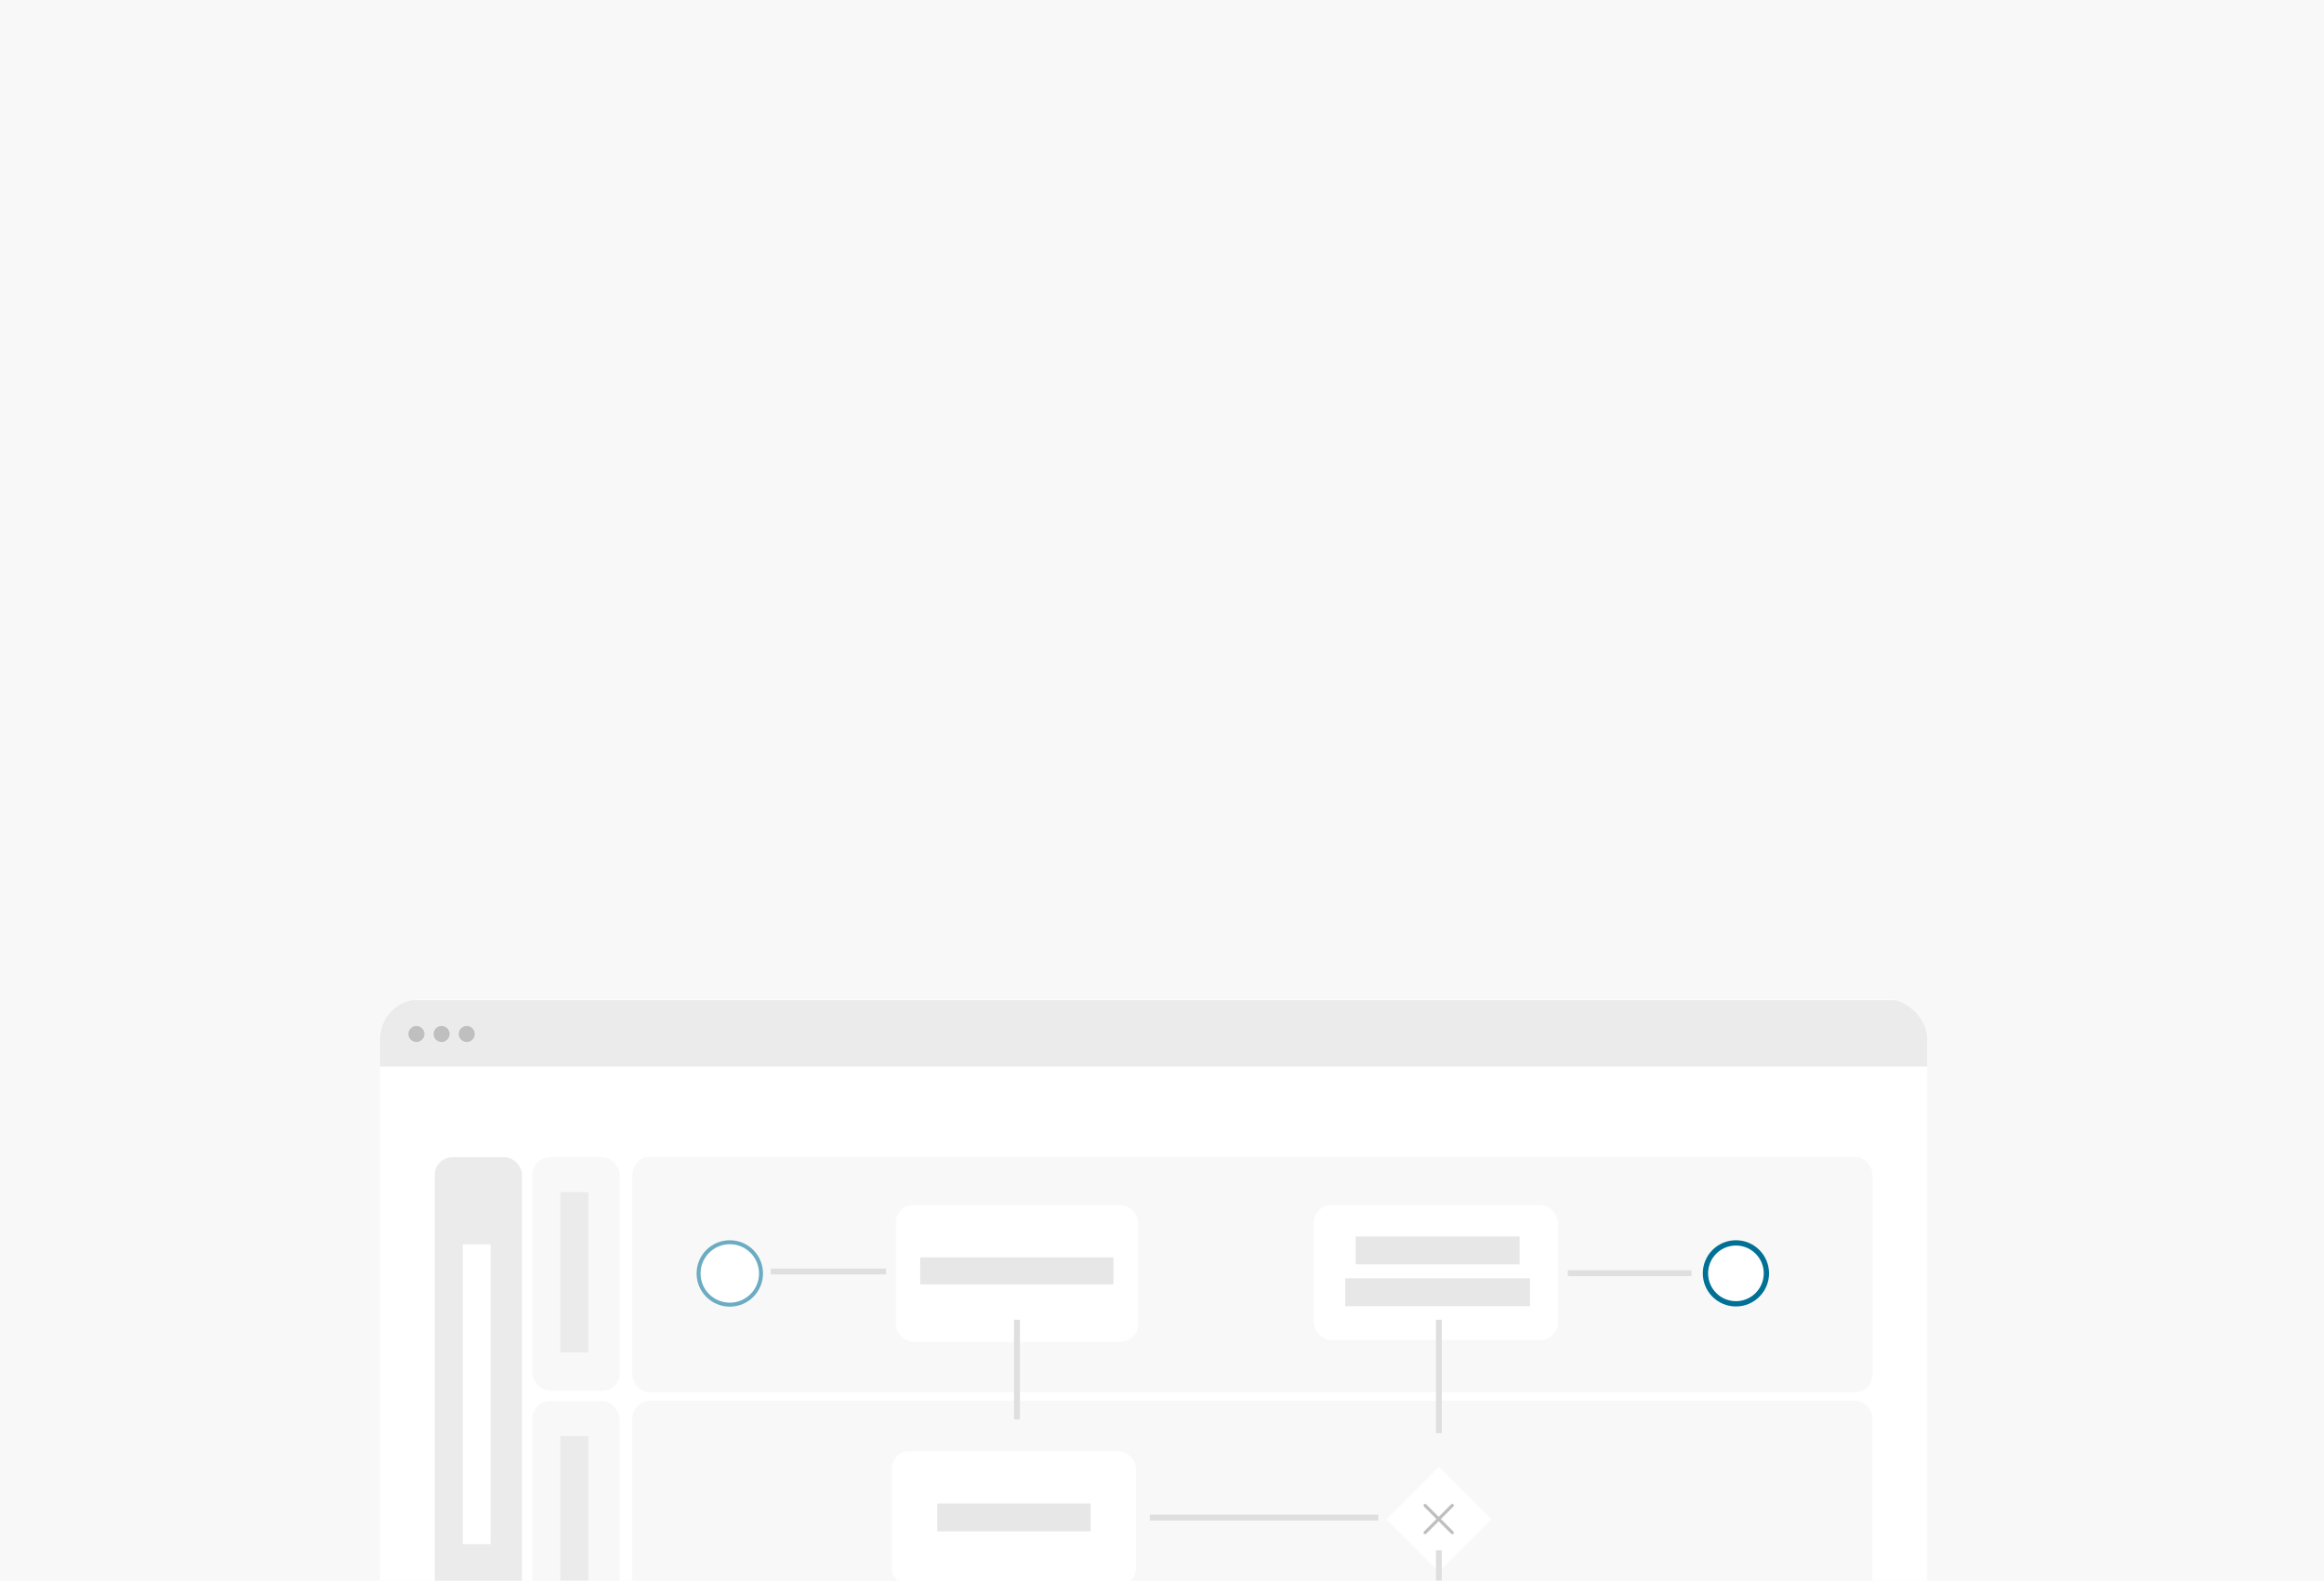 <svg width="269" height="183" viewBox="0 0 269 183" fill="none" xmlns="http://www.w3.org/2000/svg">
<g clip-path="url(#clip0_552_50924)">
<rect width="269" height="183" fill="#F8F8F8"/>
<g filter="url(#filter0_dddd_552_50924)">
<g clip-path="url(#clip1_552_50924)">
<rect x="44" y="32.5" width="179.076" height="118.479" rx="4.522" fill="white"/>
<rect x="50.33" y="50.763" width="10.088" height="55.283" rx="2.018" fill="#EBEBEB"/>
<rect width="34.703" height="3.228" transform="matrix(0 -1 1 0 53.558 95.554)" fill="white"/>
<rect x="61.63" y="50.762" width="10.088" height="27.036" rx="2.018" fill="#F8F8F8"/>
<rect width="18.562" height="3.228" transform="matrix(0 -1 1 0 64.859 73.36)" fill="#EBEBEB"/>
<rect x="73.202" y="50.727" width="143.544" height="27.249" rx="2.018" fill="#F8F8F8"/>
<rect x="152.079" y="56.302" width="28.247" height="15.607" rx="2.018" fill="white"/>
<rect width="18.966" height="3.228" transform="translate(156.921 59.934)" fill="#E7E7E7"/>
<rect width="21.387" height="3.228" transform="translate(155.71 64.776)" fill="#E7E7E7"/>
<rect x="103.692" y="56.302" width="28.037" height="15.827" rx="2.018" fill="white"/>
<rect width="22.371" height="3.122" transform="translate(106.517 62.355)" fill="#E7E7E7"/>
<circle cx="84.473" cy="64.216" r="3.614" fill="white" stroke="#6BACC2" stroke-width="0.46"/>
<path d="M102.561 63.99H89.221" stroke="#DFDFDF" stroke-width="0.678"/>
<circle cx="200.931" cy="64.205" r="3.527" fill="white" stroke="#007095" stroke-width="0.613"/>
<path d="M195.796 64.189H181.472" stroke="#DFDFDF" stroke-width="0.678"/>
<rect x="61.63" y="79.009" width="10.088" height="27.036" rx="2.018" fill="#F8F8F8"/>
<rect width="18.562" height="3.228" transform="matrix(0 -1 1 0 64.859 101.607)" fill="#EBEBEB"/>
<rect x="73.2" y="78.95" width="143.544" height="27.249" rx="2.018" fill="#F8F8F8"/>
<rect x="103.239" y="84.791" width="28.247" height="15.607" rx="2.018" fill="white"/>
<rect width="17.755" height="3.228" transform="translate(108.485 90.844)" fill="#E7E7E7"/>
<path d="M159.54 92.479H133.085" stroke="#DFDFDF" stroke-width="0.678"/>
<rect width="8.599" height="8.599" transform="translate(160.478 92.68) rotate(-45)" fill="white"/>
<path d="M164.952 94.22L168.097 91.075" stroke="#BFBFBF" stroke-width="0.363" stroke-linecap="round"/>
<path d="M164.952 91.075L168.097 94.22" stroke="#BFBFBF" stroke-width="0.363" stroke-linecap="round"/>
<path d="M117.71 81.113V69.581" stroke="#DFDFDF" stroke-width="0.678"/>
<path d="M166.549 82.695V69.581" stroke="#DFDFDF" stroke-width="0.678"/>
<rect x="50.33" y="108.783" width="21.48" height="27.338" rx="2.018" fill="#F8F8F8"/>
<rect width="18.562" height="3.228" transform="matrix(0 -1 1 0 64.624 131.38)" fill="#EBEBEB"/>
<rect x="73.2" y="108.872" width="143.544" height="27.249" rx="2.018" fill="#F8F8F8"/>
<rect x="152.53" y="114.637" width="28.247" height="15.738" rx="2.018" fill="white"/>
<rect width="12.662" height="2.713" transform="translate(160.157 120.875)" fill="#E7E7E7"/>
<circle cx="200.931" cy="122.541" r="3.527" fill="white" stroke="#007095" stroke-width="0.613"/>
<path d="M195.795 122.524H181.471" stroke="#DFDFDF" stroke-width="0.605"/>
<path d="M166.549 110.959V96.262" stroke="#DFDFDF" stroke-width="0.678"/>
<rect width="180.139" height="7.684" transform="translate(43.43 32.58)" fill="#EBEBEB"/>
<circle cx="48.199" cy="36.495" r="0.927" fill="#BFBFBF"/>
<circle cx="51.113" cy="36.495" r="0.927" fill="#BFBFBF"/>
<circle cx="54.028" cy="36.495" r="0.927" fill="#BFBFBF"/>
</g>
</g>
</g>
<defs>
<filter id="filter0_dddd_552_50924" x="26.364" y="28.882" width="214.348" height="184.05" filterUnits="userSpaceOnUse" color-interpolation-filters="sRGB">
<feFlood flood-opacity="0" result="BackgroundImageFix"/>
<feColorMatrix in="SourceAlpha" type="matrix" values="0 0 0 0 0 0 0 0 0 0 0 0 0 0 0 0 0 0 127 0" result="hardAlpha"/>
<feOffset dy="2.713"/>
<feGaussianBlur stdDeviation="3.165"/>
<feColorMatrix type="matrix" values="0 0 0 0 0 0 0 0 0 0 0 0 0 0 0 0 0 0 0.1 0"/>
<feBlend mode="normal" in2="BackgroundImageFix" result="effect1_dropShadow_552_50924"/>
<feColorMatrix in="SourceAlpha" type="matrix" values="0 0 0 0 0 0 0 0 0 0 0 0 0 0 0 0 0 0 127 0" result="hardAlpha"/>
<feOffset dy="11.305"/>
<feGaussianBlur stdDeviation="5.653"/>
<feColorMatrix type="matrix" values="0 0 0 0 0 0 0 0 0 0 0 0 0 0 0 0 0 0 0.09 0"/>
<feBlend mode="normal" in2="effect1_dropShadow_552_50924" result="effect2_dropShadow_552_50924"/>
<feColorMatrix in="SourceAlpha" type="matrix" values="0 0 0 0 0 0 0 0 0 0 0 0 0 0 0 0 0 0 127 0" result="hardAlpha"/>
<feOffset dy="24.872"/>
<feGaussianBlur stdDeviation="7.462"/>
<feColorMatrix type="matrix" values="0 0 0 0 0 0 0 0 0 0 0 0 0 0 0 0 0 0 0.05 0"/>
<feBlend mode="normal" in2="effect2_dropShadow_552_50924" result="effect3_dropShadow_552_50924"/>
<feColorMatrix in="SourceAlpha" type="matrix" values="0 0 0 0 0 0 0 0 0 0 0 0 0 0 0 0 0 0 127 0" result="hardAlpha"/>
<feOffset dy="44.317"/>
<feGaussianBlur stdDeviation="8.818"/>
<feColorMatrix type="matrix" values="0 0 0 0 0 0 0 0 0 0 0 0 0 0 0 0 0 0 0.01 0"/>
<feBlend mode="normal" in2="effect3_dropShadow_552_50924" result="effect4_dropShadow_552_50924"/>
<feBlend mode="normal" in="SourceGraphic" in2="effect4_dropShadow_552_50924" result="shape"/>
</filter>
<clipPath id="clip0_552_50924">
<rect width="269" height="183" fill="white"/>
</clipPath>
<clipPath id="clip1_552_50924">
<rect x="44" y="32.5" width="179.076" height="118.479" rx="4.522" fill="white"/>
</clipPath>
</defs>
</svg>
